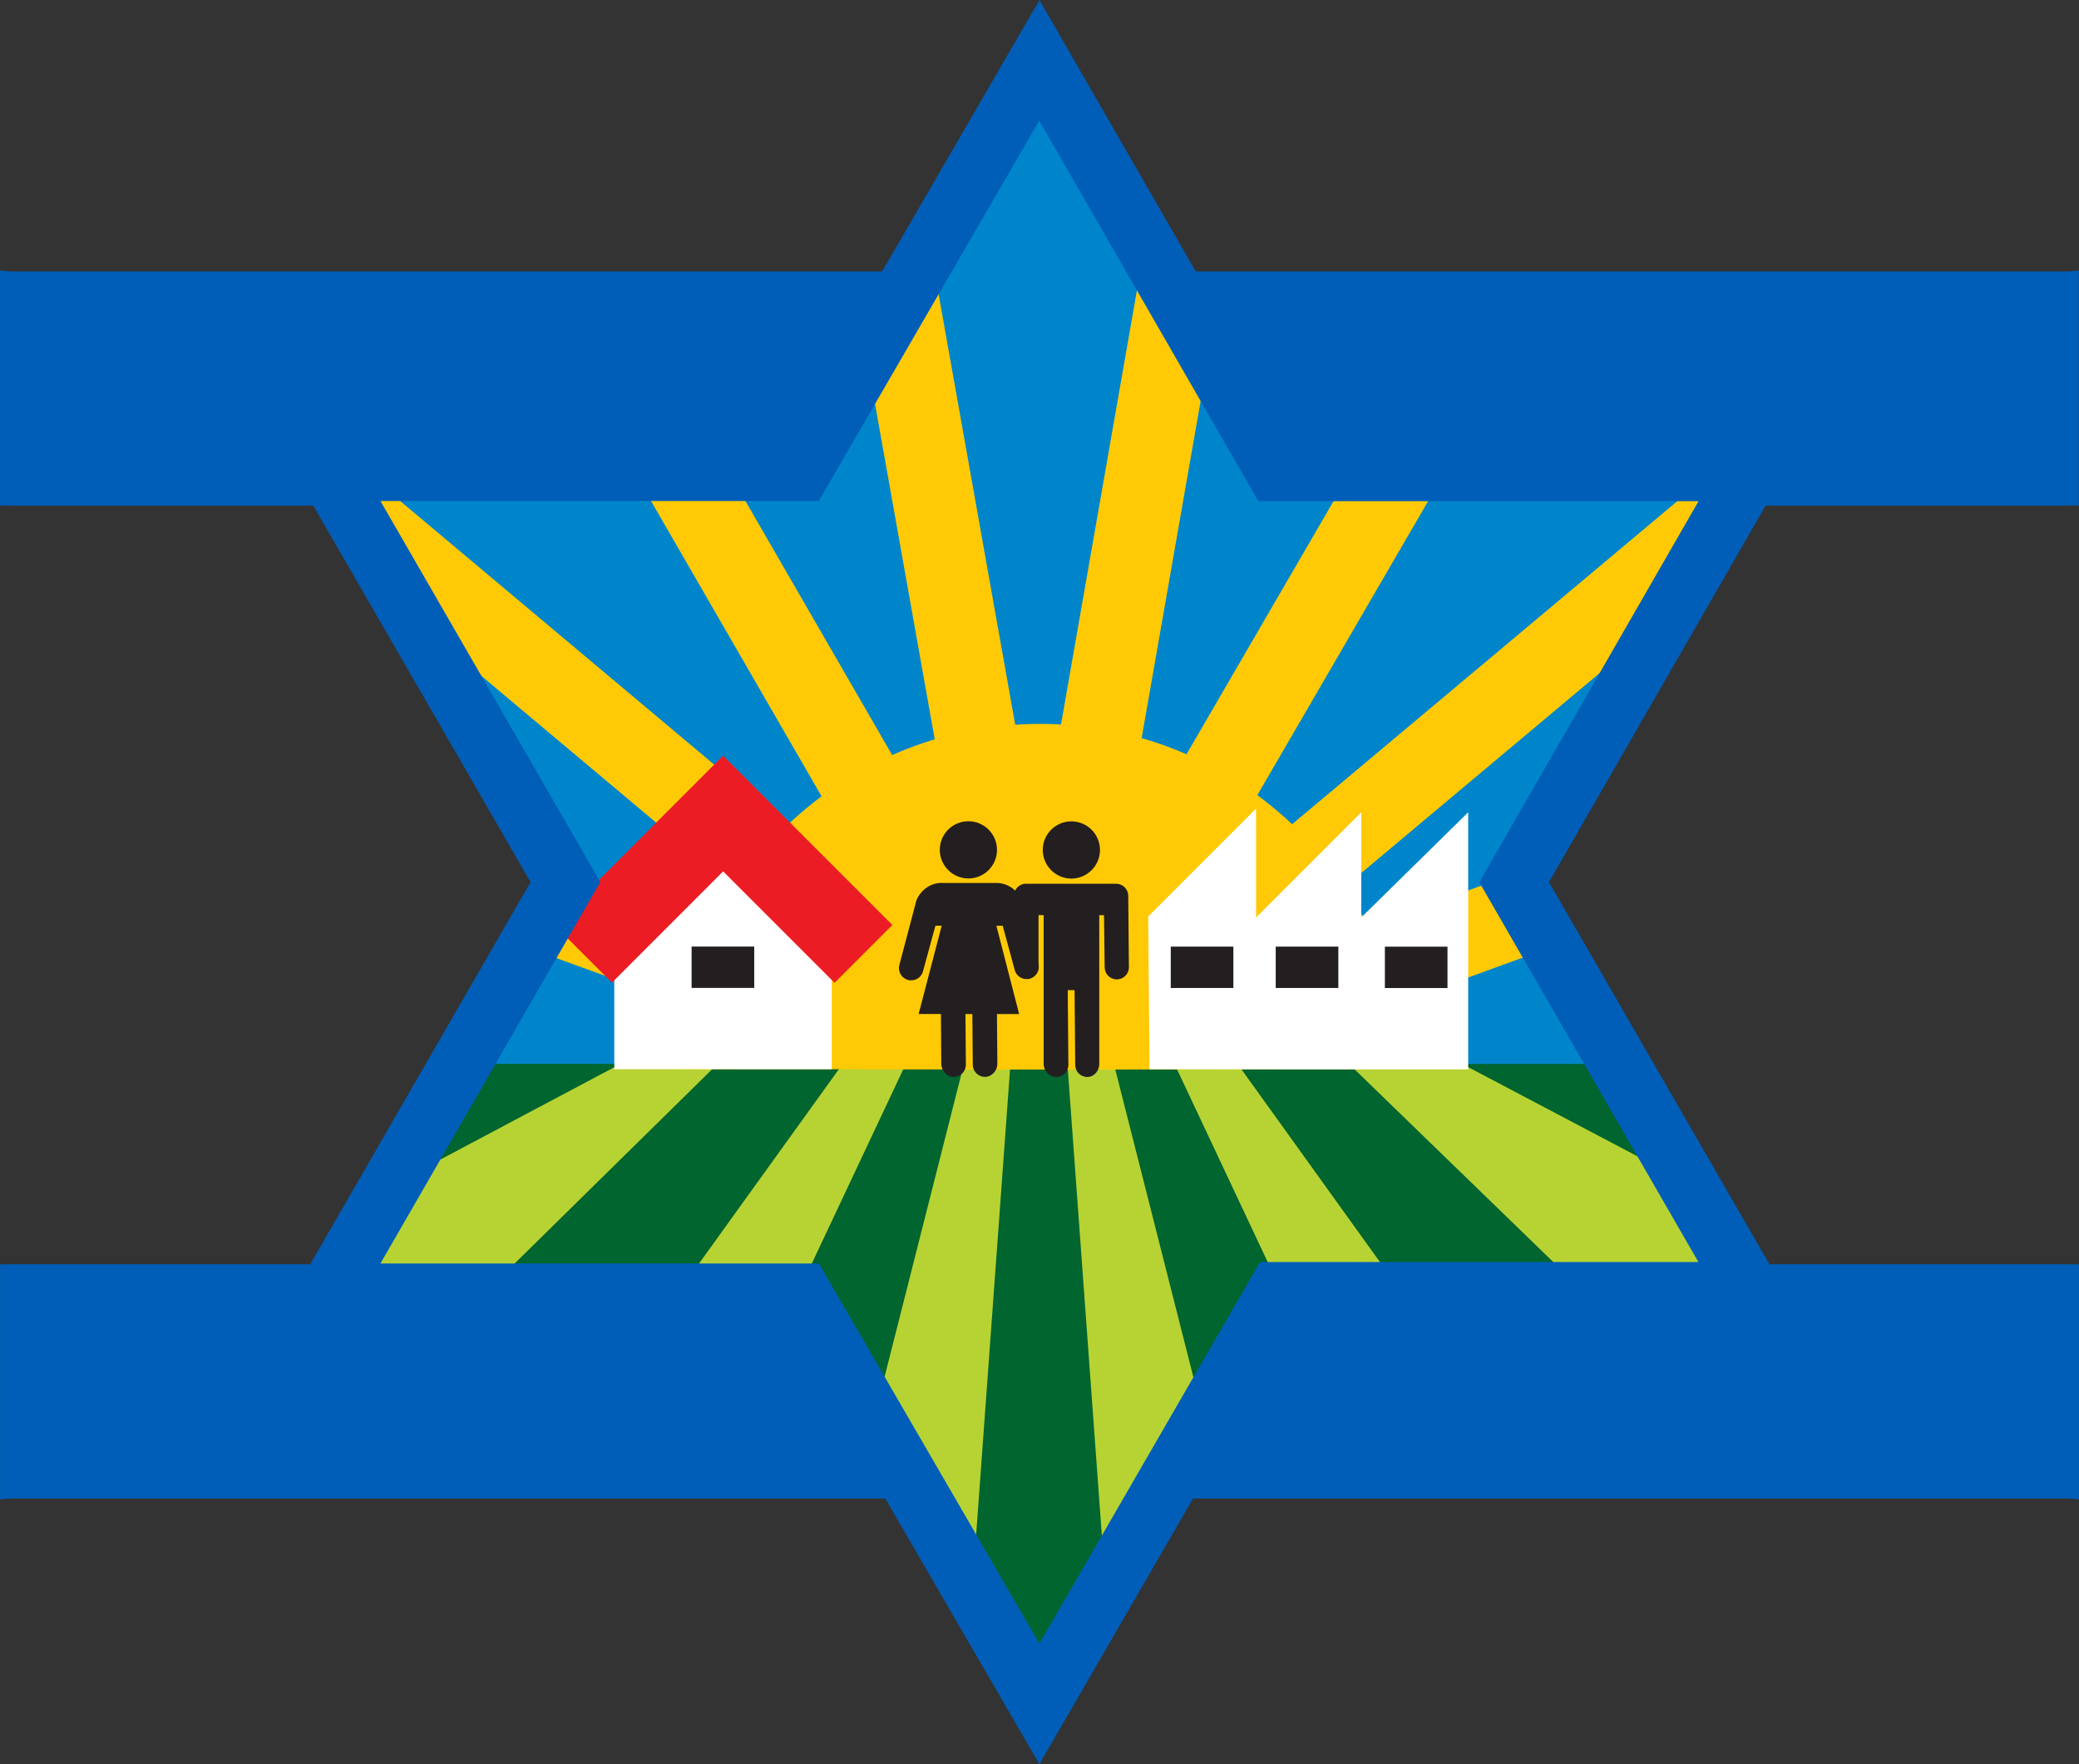 <?xml version="1.0" encoding="UTF-8"?>
<svg id="Layer_2" data-name="Layer 2" xmlns="http://www.w3.org/2000/svg" xmlns:xlink="http://www.w3.org/1999/xlink" viewBox="0 0 346.63 294.13">
  <rect x="0" y="0" width="346.63" height="294.13" fill="#333333" stroke="none"/>
  <defs>
    <style>
      .cls-1 {
        clip-path: url(#clippath);
      }

      .cls-2, .cls-3 {
        fill: none;
      }

      .cls-2, .cls-3, .cls-4, .cls-5, .cls-6, .cls-7, .cls-8, .cls-9, .cls-10, .cls-11, .cls-12, .cls-13 {
        stroke-width: 0px;
      }

      .cls-14 {
        clip-path: url(#clippath-1);
      }

      .cls-15 {
        clip-path: url(#clippath-2);
      }

      .cls-3 {
        clip-rule: evenodd;
      }

      .cls-4 {
        fill: #0085cb;
      }

      .cls-4, .cls-5, .cls-6, .cls-7 {
        fill-rule: evenodd;
      }

      .cls-5 {
        fill: #00652e;
      }

      .cls-6, .cls-12 {
        fill: #ffca05;
      }

      .cls-7, .cls-10 {
        fill: #fff;
      }

      .cls-8 {
        fill: #231f20;
      }

      .cls-9 {
        fill: #b7d333;
      }

      .cls-11 {
        fill: #ec1c24;
      }

      .cls-13 {
        fill: #005eb8;
      }
    </style>
    <clipPath id="clippath">
      <polygon class="cls-2" points="63.12 83.37 136.45 83.37 173.31 19.79 209.93 83.37 283.5 83.37 246.84 147.06 283.5 210.61 210.16 210.61 173.31 274.34 136.45 210.82 63.12 210.82 99.88 147.06 63.12 83.37"/>
    </clipPath>
    <clipPath id="clippath-1">
      <path class="cls-3" d="M-15.8,210.17s2.34,166.16,189.11,214.12c186.76-47.9,189.34-214.06,189.34-214.06l-.12-312.8s-378.46-.02-378.45-.07l.13,312.8Z"/>
    </clipPath>
    <clipPath id="clippath-2">
      <path class="cls-3" d="M326.06,178.28l-.07-206.8s-305.33-.02-305.36-.05l.03,206.8,305.4.05Z"/>
    </clipPath>
  </defs>
  <g id="Layer_1-2" data-name="Layer 1">
    <g>
      <g id="XrJhmX">
        <g>
          <path class="cls-13" d="M346.63,84.27c-.69,0-1.39.02-2.08.02-114.16,0-228.32,0-342.48,0-.69,0-1.39-.02-2.08-.02,0-13.06,0-26.11,0-39.17.68.05,1.37.16,2.05.16,114.17,0,228.35,0,342.52,0,.68,0,1.37-.1,2.05-.16v39.17Z"/>
          <path class="cls-13" d="M0,210.79c.69,0,1.39-.02,2.08-.02,114.16,0,228.32,0,342.48,0,.69,0,1.39.02,2.08.02v39.17c-.68-.05-1.37-.15-2.05-.15-114.17,0-228.35,0-342.52,0-.69,0-1.37.1-2.06.15,0-13.06,0-26.11,0-39.17Z"/>
        </g>
      </g>
      <g>
        <g class="cls-1">
          <g>
            <path class="cls-5" d="M362.51-92.42l.03,284.14s0,40.3-3.39,55.73c-3.17,14.4-9.3,33.89-21.17,54.81-24.13,42.52-70.79,88.78-158.6,111.3l-6.03,1.55-6.03-1.55c-87.83-22.55-134.45-68.84-158.52-111.38-11.84-20.93-17.94-40.42-21.09-54.83-3.37-15.44-3.61-55.7-3.61-55.7l-.03-284.12,378.44.07Z"/>
            <g class="cls-14">
              <rect class="cls-9" x="173.21" y="120.88" width="120.15" height="13.8"/>
              <polygon class="cls-9" points="293.36 178.86 170.85 134.25 175.57 121.28 293.36 164.17 293.36 178.41 293.36 178.86"/>
              <path class="cls-9" d="M653.73,593.21L219.72,172.33l4.44-5.29,475.55,250.48c-11.05,42.7-25.92,124.57-45.98,175.69Z"/>
              <path class="cls-9" d="M505.48,835.56L195.11,175.86l7.17-4.14,403.39,561.34c-30.52,34.79-63.84,69.08-100.2,102.5Z"/>
              <path class="cls-9" d="M233.1,932.38l-55.39-758.56,6.8-1.2,179.5,707.21c-41.59,18.61-85.2,36.18-130.9,52.55Z"/>
              <path class="cls-9" d="M-17.36,879.26L161.93,172.59l6.8,1.2-55.21,758.24c-45.7-16.45-89.3-34.08-130.88-52.78Z"/>
              <path class="cls-9" d="M-258.67,731.93L144.57,171.71l7.17,4.14L-158.62,834.77c-36.31-33.54-69.59-67.94-100.05-102.83Z"/>
              <path class="cls-9" d="M-352.06,419.16L117.28,170.03l4.44,5.29-428.14,421.07c-19.96-51.29-34.72-134.48-45.64-177.22Z"/>
              <polygon class="cls-9" points="53.28 164.05 170.85 121.28 175.57 134.25 53.28 178.74 53.28 178.52 53.28 164.05"/>
              <polygon class="cls-9" points="53.29 120.84 173.21 120.87 173.21 134.67 53.28 134.64 53.29 120.84"/>
            </g>
            <path class="cls-4" d="M372.24,177.39l-.09-229.49s-397.65-.02-397.7-.05l.04,229.49,397.75.05Z"/>
            <g class="cls-15">
              <path class="cls-6" d="M112.39,181.75c0-33.73,27.31-61.07,61.05-61.07,33.73,0,61.08,27.36,61.09,61.09l-122.13-.02Z"/>
              <rect class="cls-12" x="105.11" y="93.94" width="164.45" height="13.64" transform="translate(55.8 267.93) rotate(-80.08)"/>
              <polygon class="cls-12" points="269.97 28.71 179.07 185.17 167.27 178.34 258.17 21.88 269.97 28.71"/>
              <rect class="cls-12" x="152.21" y="117.32" width="179.35" height="13.64" transform="translate(-23.23 184.42) rotate(-39.98)"/>
              <rect class="cls-12" x="168.67" y="149.43" width="149.18" height="13.64" transform="translate(-38.76 92.58) rotate(-19.99)"/>
              <rect class="cls-12" x="96.24" y="81.61" width="13.63" height="149.22" transform="translate(-79 199.6) rotate(-69.99)"/>
              <rect class="cls-12" x="109.2" y="59.17" width="13.63" height="149.23" transform="translate(-61.05 136.64) rotate(-49.99)"/>
              <rect class="cls-12" x="119.74" y="7.88" width="13.63" height="186.37" transform="translate(-33.58 76.86) rotate(-30.01)"/>
              <rect class="cls-12" x="151.3" y="11.2" width="13.64" height="171.88" transform="translate(-14.57 29.19) rotate(-10.09)"/>
            </g>
            <polygon class="cls-7" points="191.66 178.27 244.79 178.28 244.79 152.96 244.79 135.42 226.96 152.95 226.96 135.42 209.43 152.95 209.42 134.8 191.44 152.79 191.66 178.27"/>
            <rect class="cls-8" x="195.2" y="157.81" width="10.44" height="6.9"/>
            <rect class="cls-8" x="212.7" y="157.81" width="10.44" height="6.9"/>
            <rect class="cls-8" x="230.9" y="157.82" width="10.44" height="6.9"/>
            <path class="cls-8" d="M171.08,147.32c-1.12,0-2.02.9-2.02,2.02l.1,11.8c0,1.12.91,2.02,2.02,2.02,1.12,0,1.97-.9,1.97-2.02v-8.58s.86,0,.86,0v24.83c0,1.12.98,2.15,2.1,2.16,1.12,0,2.02-.9,2.02-2.02l-.11-12.46h1.14s.11,12.46.11,12.46c0,1.12.9,2.02,2.02,2.02,1.12,0,1.99-1.04,1.99-2.15v-24.83s.79,0,.79,0l.11,8.69c0,1.12.9,2.02,2.02,2.02,1.12,0,2.02-.9,2.02-2.02l-.11-11.91c0-1.12-.9-2.02-2.02-2.02h-15Z"/>
            <path class="cls-8" d="M183.4,141.7c0-2.63-2.14-4.77-4.77-4.77-2.64,0-4.77,2.14-4.77,4.77,0,2.63,2.14,4.77,4.77,4.77,2.63,0,4.77-2.14,4.77-4.77Z"/>
            <path class="cls-8" d="M156.69,141.68c0-2.63,2.13-4.77,4.77-4.77,2.63,0,4.77,2.14,4.77,4.77,0,2.63-2.13,4.77-4.77,4.77-2.63,0-4.77-2.14-4.77-4.77Z"/>
            <path class="cls-8" d="M157.01,147.19c-1.92,0-3.51,1.22-4.21,2.89l-2.85,10.79c-.29,1.09.35,2.21,1.44,2.5,1.09.29,2.21-.35,2.5-1.44l2.07-7.6h1.05s-3.85,14.71-3.85,14.71h3.72s.06,8.31.06,8.31c0,1.13.93,2.18,2.06,2.18,1.13,0,2.04-.91,2.04-2.04l-.07-8.44h1.15s.07,8.44.07,8.44c0,1.13.91,2.04,2.04,2.04,1.13,0,2.06-1.05,2.06-2.18l-.07-8.3h3.7s-3.79-14.71-3.79-14.71h1.05s2.01,7.38,2.01,7.38c.29,1.09,1.41,1.73,2.5,1.44,1.09-.29,1.73-1.41,1.44-2.5l-2.78-10.57c-.7-1.67-2.29-2.89-4.21-2.89h-9.12Z"/>
            <polygon class="cls-10" points="138.67 178.26 102.42 178.25 102.41 153.86 120.57 135.63 138.67 153.87 138.67 178.26"/>
            <polygon class="cls-11" points="92.38 154.18 120.56 125.98 148.79 154.21 139.15 163.85 120.57 145.27 102.03 163.82 92.38 154.18"/>
            <rect class="cls-8" x="115.31" y="157.8" width="10.44" height="6.9"/>
          </g>
        </g>
        <path class="cls-13" d="M173.28,20.15l33.61,58.35,2.91,5.05h73.4l-33.66,58.49-2.9,5.03,2.9,5.03,33.64,58.3h-73.1l-2.91,5.03-33.87,58.57-33.85-58.34-2.91-5.02H63.43l33.76-58.56,2.9-5.04-2.91-5.04-33.75-58.48h73.09l2.91-5.03,33.84-58.37M173.31,0l-42.58,73.46H45.98l42.48,73.6-42.48,73.67h84.74l42.58,73.39,42.58-73.64h84.74l-42.36-73.42,42.36-73.6h-85.01L173.31,0h0Z"/>
      </g>
    </g>
  </g>
</svg>